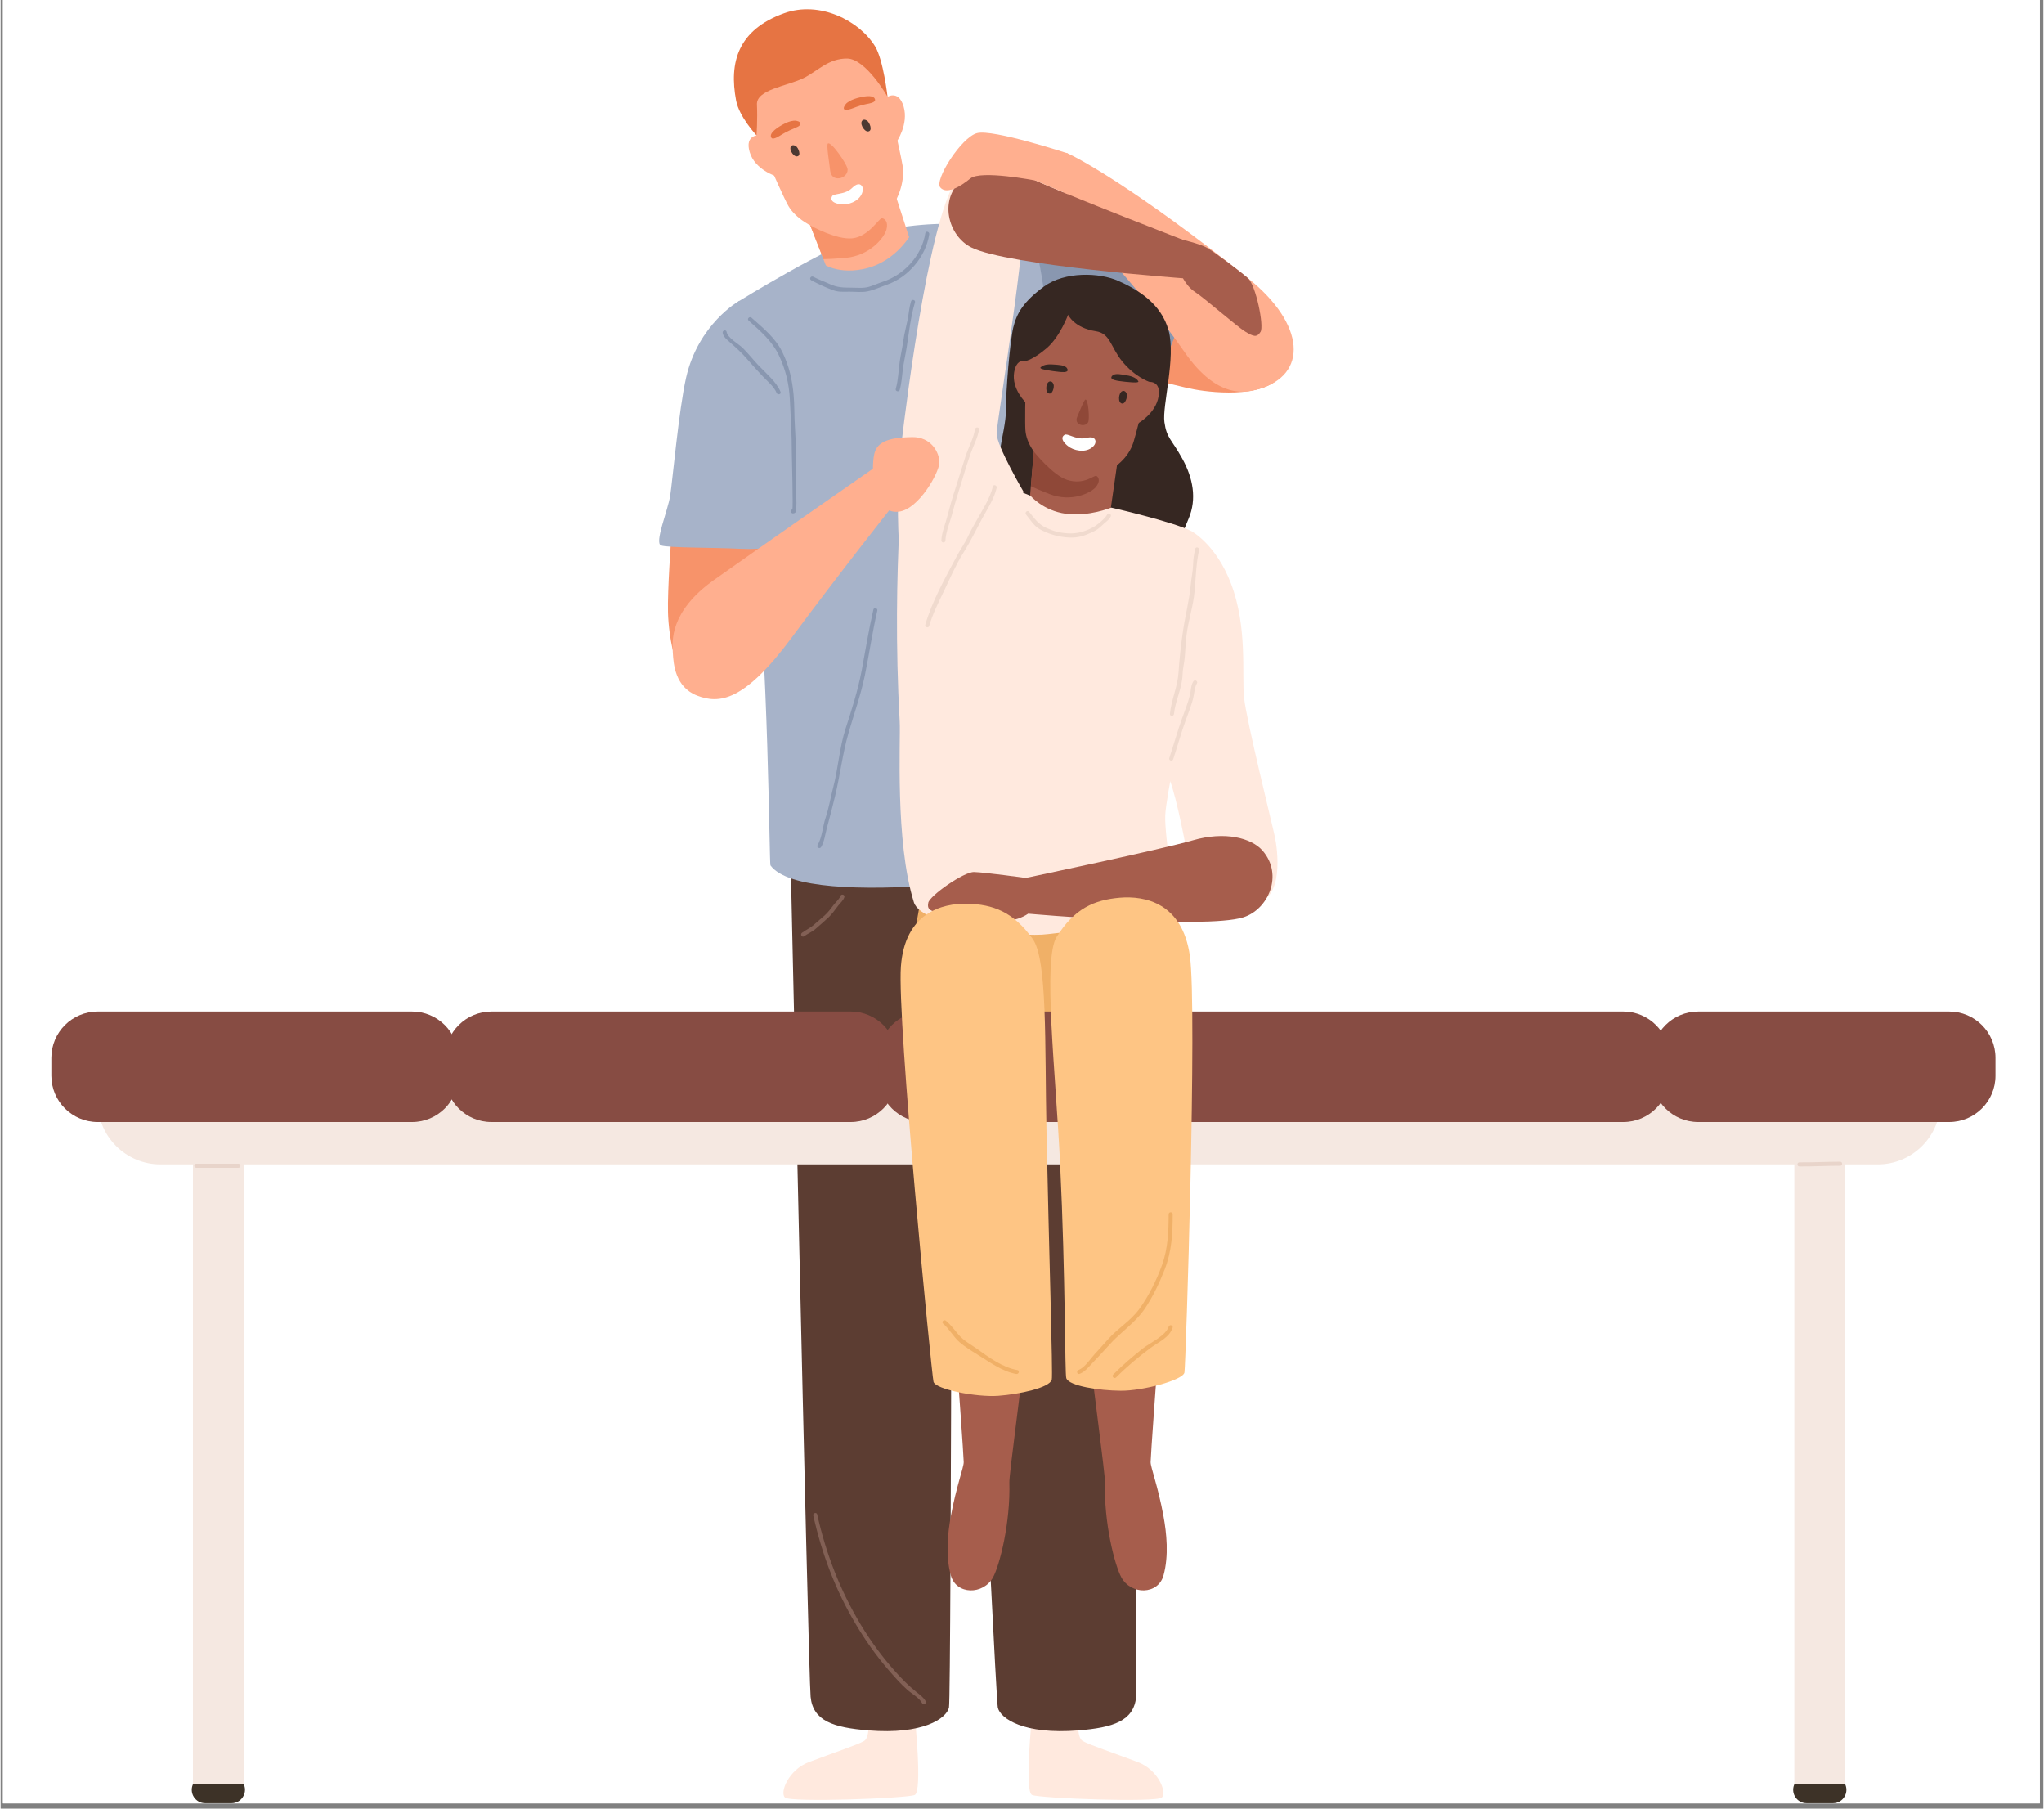 <svg xmlns="http://www.w3.org/2000/svg" xmlns:xlink="http://www.w3.org/1999/xlink" width="260" zoomAndPan="magnify" viewBox="0 0 194.88 172.5" height="230" preserveAspectRatio="xMidYMid meet" version="1.0"><rect x="0" y="0" width="194.88" height="172.5" fill="#808080" stroke="none"/><defs><clipPath id="179b480f6e"><path d="M 0.223 0 L 194.539 0 L 194.539 172 L 0.223 172 Z M 0.223 0 " clip-rule="nonzero"/></clipPath><clipPath id="197e2eb3ce"><path d="M 4.84 96 L 44 96 L 44 108 L 4.84 108 Z M 4.84 96 " clip-rule="nonzero"/></clipPath><clipPath id="704aac78c1"><path d="M 157.48 96.406 L 190.305 96.406 L 190.305 107.094 L 157.48 107.094 Z M 157.48 96.406 " clip-rule="nonzero"/></clipPath><clipPath id="59971449e7"><path d="M 18.223 170.109 L 23.352 170.109 L 23.352 171.984 L 18.223 171.984 Z M 18.223 170.109 " clip-rule="nonzero"/></clipPath><clipPath id="b32358f922"><path d="M 171 170.109 L 176.098 170.109 L 176.098 171.984 L 171 171.984 Z M 171 170.109 " clip-rule="nonzero"/></clipPath></defs><g clip-path="url(#179b480f6e)"><path fill="#ffffff" d="M 0.223 0 L 194.656 0 L 194.656 172 L 0.223 172 Z M 0.223 0 " fill-opacity="1" fill-rule="nonzero"/><path fill="#ffffff" d="M 0.223 0 L 194.656 0 L 194.656 172 L 0.223 172 Z M 0.223 0 " fill-opacity="1" fill-rule="nonzero"/></g><path fill="#ffe9de" d="M 87.203 163.668 C 87.203 163.668 87.965 170.871 87.203 171.199 C 86.438 171.523 75.336 171.934 74.824 171.441 C 74.312 170.953 75.164 168.797 77.117 168.059 C 79.578 167.133 81.711 166.43 82.363 166.059 C 83.02 165.691 82.746 163.668 82.746 163.668 L 87.203 163.668 " fill-opacity="1" fill-rule="nonzero"/><path fill="#5c3d32" d="M 75.219 75.254 C 75.219 75.254 77.051 159.5 77.273 161.828 C 77.496 164.156 79.484 164.773 82.785 165.039 C 88.008 165.461 90.234 163.898 90.473 162.863 C 90.707 161.828 90.781 76.293 90.781 76.293 L 75.219 75.254 " fill-opacity="1" fill-rule="nonzero"/><path fill="#ffe9de" d="M 98.402 163.668 C 98.402 163.668 97.637 170.871 98.402 171.199 C 99.168 171.523 110.27 171.934 110.781 171.441 C 111.293 170.953 110.441 168.797 108.484 168.059 C 106.027 167.133 103.895 166.43 103.238 166.059 C 102.582 165.691 102.855 163.668 102.855 163.668 L 98.402 163.668 " fill-opacity="1" fill-rule="nonzero"/><path fill="#5c3d32" d="M 107.254 74.387 C 107.254 74.387 108.555 159.5 108.332 161.828 C 108.109 164.156 106.121 164.773 102.82 165.039 C 97.598 165.461 95.367 163.898 95.133 162.863 C 94.895 161.828 90.781 75.254 90.781 75.254 L 107.254 74.387 " fill-opacity="1" fill-rule="nonzero"/><path fill="#f7936a" d="M 106.922 35.336 C 106.922 35.336 111.766 36.746 113.871 37.137 C 115.973 37.527 121.125 37.969 122.371 35.449 C 123.613 32.934 121.602 30.641 118.473 29.23 C 115.344 27.82 109.23 26.625 109.23 26.625 L 106.922 35.336 " fill-opacity="1" fill-rule="nonzero"/><path fill="#f7936a" d="M 107.449 43.559 C 107.449 43.559 109.977 53.195 109.887 54.754 C 109.801 56.309 109.199 58.137 106.234 58.602 C 103.266 59.07 100.848 55.965 100.848 55.965 C 100.848 55.965 99.977 45.25 100.23 45.047 C 100.484 44.848 107.449 43.559 107.449 43.559 " fill-opacity="1" fill-rule="nonzero"/><path fill="#8997b0" d="M 87.438 24.539 C 87.438 24.539 91.898 19.863 97.328 21.023 C 100.188 21.633 113.125 26.578 113.285 27.16 C 113.777 28.969 109.715 37.293 109.715 37.293 C 109.715 37.293 90.699 28.449 90.664 27.84 C 90.633 27.23 87.438 24.539 87.438 24.539 " fill-opacity="1" fill-rule="nonzero"/><path fill="#ffaf8f" d="M 119.977 37.121 C 118.953 37.41 116.137 38.207 112.945 33.578 C 108.547 27.203 101.531 20.094 101.531 20.094 C 101.531 20.094 100.949 14.281 101.754 14.613 C 102.562 14.945 108.172 17.879 119.004 26.535 C 124.496 30.926 124.766 35.785 119.977 37.121 " fill-opacity="1" fill-rule="nonzero"/><path fill="#a7b3c9" d="M 70.398 28.742 C 70.398 28.742 78.988 23.434 82.602 22.395 C 89.707 20.355 96.773 21.77 98.223 22.574 C 99.668 23.375 101.293 44.047 101.324 47.672 C 101.359 51.293 101.523 62.367 102.973 65.621 C 104.422 68.875 106.637 81.578 104.453 82.344 C 102.273 83.105 76.715 87.043 73.441 82.535 C 73.328 82.383 73.25 62.5 71.906 51.191 C 70.695 41.008 70.398 28.742 70.398 28.742 " fill-opacity="1" fill-rule="nonzero"/><path fill="#ffaf8f" d="M 86.973 23.555 L 85.82 26.52 L 82.914 28.559 L 78.918 25.809 L 78.496 24.715 L 77.242 21.504 C 77.242 21.5 77.242 21.5 77.242 21.5 L 76.883 20.578 L 79.488 20.691 L 85.25 18.223 L 86.973 23.555 " fill-opacity="1" fill-rule="nonzero"/><path fill="#ffaf8f" d="M 70.75 9.734 C 70.75 9.734 74.434 18.422 75.164 19.66 C 76.52 21.953 80.957 23.031 82.176 22.676 C 82.887 22.469 86.559 19.277 86.047 15.785 C 85.875 14.602 83.598 4.758 83.523 4.652 C 83.449 4.543 75.535 3.312 75.535 3.312 L 70.75 9.734 " fill-opacity="1" fill-rule="nonzero"/><path fill="#4d3932" d="M 76.18 14.465 C 76.125 14.234 75.973 13.992 75.852 13.926 C 75.746 13.871 75.609 13.816 75.492 13.879 C 75.094 14.098 75.594 14.949 75.965 14.918 C 76.203 14.898 76.234 14.691 76.18 14.465 " fill-opacity="1" fill-rule="nonzero"/><path fill="#4d3932" d="M 82.98 12.07 C 82.926 11.832 82.773 11.574 82.648 11.504 C 82.539 11.441 82.398 11.383 82.277 11.445 C 81.855 11.668 82.359 12.559 82.746 12.539 C 82.992 12.523 83.031 12.305 82.98 12.07 " fill-opacity="1" fill-rule="nonzero"/><path fill="#f7936a" d="M 80.805 16.168 C 80.793 15.695 79.211 13.426 78.918 13.695 C 78.766 13.84 79.062 15.551 79.125 16.152 C 79.145 16.359 79.188 16.566 79.305 16.734 C 79.559 17.105 80.137 17.07 80.465 16.82 C 80.719 16.621 80.812 16.398 80.805 16.168 " fill-opacity="1" fill-rule="nonzero"/><path fill="#ffaf8f" d="M 84.473 9.309 C 84.473 9.309 85.637 8.453 86.145 10.156 C 86.652 11.863 85.461 13.555 85.461 13.555 L 84.473 9.309 " fill-opacity="1" fill-rule="nonzero"/><path fill="#ffaf8f" d="M 72.398 12.891 C 72.398 12.891 70.953 12.805 71.461 14.512 C 71.969 16.215 73.992 16.816 73.992 16.816 L 72.398 12.891 " fill-opacity="1" fill-rule="nonzero"/><path fill="#f7936a" d="M 84.508 21.895 C 84.309 22.633 82.965 24.406 80.535 24.602 C 79.559 24.68 78.914 24.711 78.496 24.715 L 77.242 21.504 C 77.355 21.559 79.73 22.887 81.258 22.73 C 82.824 22.566 83.797 20.797 84.074 20.816 C 84.348 20.832 84.707 21.156 84.508 21.895 " fill-opacity="1" fill-rule="nonzero"/><path fill="#e67443" d="M 76.227 11.648 C 76.09 11.531 75.797 11.496 75.668 11.512 C 75.309 11.543 74.953 11.699 74.641 11.867 C 74.348 12.023 73.203 12.672 73.535 13.148 C 73.707 13.395 74.391 12.91 74.543 12.82 C 75.02 12.531 75.496 12.332 76.004 12.109 C 76.09 12.07 76.176 12.027 76.23 11.953 C 76.336 11.816 76.312 11.719 76.227 11.648 " fill-opacity="1" fill-rule="nonzero"/><path fill="#e67443" d="M 80.441 10.293 C 80.461 10.113 80.648 9.887 80.75 9.805 C 81.031 9.582 81.395 9.445 81.734 9.348 C 82.055 9.258 83.328 8.926 83.422 9.5 C 83.469 9.789 82.844 9.875 82.668 9.91 C 82.207 10 81.789 10.133 81.355 10.305 C 81.211 10.359 80.402 10.672 80.441 10.293 " fill-opacity="1" fill-rule="nonzero"/><path fill="#ffffff" d="M 82.145 17.711 C 82.043 17.586 81.875 17.527 81.668 17.613 C 81.453 17.699 81.297 17.883 81.117 18.031 C 80.453 18.578 79.461 18.438 79.316 18.723 C 79.008 19.328 80 19.504 80.395 19.5 C 81.18 19.492 82.121 19.012 82.25 18.168 C 82.277 17.996 82.238 17.824 82.145 17.711 " fill-opacity="1" fill-rule="nonzero"/><path fill="#e67443" d="M 72.113 12.914 C 72.113 12.914 72.219 11.41 72.152 9.969 C 72.09 8.531 75.02 8.223 76.598 7.449 C 77.926 6.797 78.961 5.566 80.758 5.582 C 82.555 5.598 84.613 9.227 84.613 9.227 C 84.613 9.227 84.219 5.719 83.426 4.418 C 81.93 1.969 78.129 0.027 74.73 1.266 C 70.336 2.859 69.48 5.945 70.164 9.582 C 70.453 11.145 72.113 12.914 72.113 12.914 " fill-opacity="1" fill-rule="nonzero"/><path fill="#f7936a" d="M 63.977 51.254 C 63.977 51.254 63.609 56.277 63.668 58.414 C 63.723 60.551 64.367 65.676 67.09 66.363 C 69.816 67.051 71.641 64.609 72.371 61.258 C 73.098 57.91 72.992 51.688 72.992 51.688 L 63.977 51.254 " fill-opacity="1" fill-rule="nonzero"/><path fill="#a7b3c9" d="M 70.449 28.703 C 70.449 28.703 66.547 30.902 65.391 36.035 C 64.699 39.109 64.098 45.84 63.879 47.27 C 63.656 48.699 62.352 51.781 63.004 52.023 C 63.66 52.262 68 52.211 70.527 52.34 C 73.059 52.465 74.34 52.043 74.137 51.66 C 73.934 51.277 73.98 33.809 73.645 33.297 C 73.309 32.793 70.449 28.703 70.449 28.703 " fill-opacity="1" fill-rule="nonzero"/><path fill="#ffaf8f" d="M 64.129 62.27 C 64.062 61.211 63.793 58.344 68.047 55.32 C 72.301 52.297 83.219 44.703 83.219 44.703 L 85.035 48.34 C 85.035 48.34 79.988 54.707 75.469 60.812 C 70.949 66.918 68.562 67.156 66.449 66.344 C 64.34 65.531 64.191 63.324 64.129 62.27 " fill-opacity="1" fill-rule="nonzero"/><path fill="#a7b3c9" d="M 78.266 25.039 C 78.266 25.039 79.633 26.168 82.219 25.676 C 85.559 25.043 86.977 22.059 87.051 22.051 C 87.121 22.039 89.246 22.609 89.32 22.992 C 89.391 23.375 89.434 25.719 88.039 26.512 C 86.641 27.305 85.863 27.469 84.809 27.98 C 83.754 28.488 83.086 29.035 82.234 29.062 C 81.379 29.094 79.816 28.043 79.109 27.605 C 78.402 27.164 78.266 25.039 78.266 25.039 " fill-opacity="1" fill-rule="nonzero"/><path fill="#a65d4c" d="M 104.141 130.914 C 104.078 131.109 105.379 140.594 105.355 141.371 C 105.242 145.219 106.281 149.281 106.918 150.445 C 107.84 152.133 110.426 152.129 110.941 150.254 C 111.461 148.375 111.23 146.195 110.941 144.625 C 110.41 141.715 109.711 139.969 109.711 139.453 C 109.711 138.934 110.297 130.914 110.297 130.914 L 104.141 130.914 " fill-opacity="1" fill-rule="nonzero"/><path fill="#f0b067" d="M 87.871 85.352 C 87.871 85.352 86.066 94.312 86.605 96.477 C 87.141 98.641 113.133 97.672 113.133 97.672 C 113.133 97.672 113.09 93.207 112.211 89.715 C 111.332 86.223 111.234 84.867 111.234 84.867 L 87.871 85.352 " fill-opacity="1" fill-rule="nonzero"/><path fill="#362722" d="M 96.609 31.23 C 96.93 29.895 97.566 28.773 99.543 27.324 C 101.523 25.879 104.824 25.98 106.637 26.793 C 108.445 27.602 110.719 28.922 111.426 31.527 C 112.133 34.133 110.805 38.707 111.027 40.262 C 111.246 41.812 111.684 41.848 112.715 43.711 C 113.75 45.57 114.145 47.578 113.328 49.484 C 112.512 51.387 111.332 55.363 105.91 55.117 C 100.484 54.867 96.621 48.988 95.551 46.91 C 94.477 44.832 95.91 41.207 95.902 39.219 C 95.898 37.227 96.289 32.57 96.609 31.23 " fill-opacity="1" fill-rule="nonzero"/><path fill="#a65d4c" d="M 105.816 49.133 L 103.645 51.137 L 100.383 51.652 L 98.172 47.727 L 98.262 46.641 L 98.531 43.449 C 98.527 43.441 98.527 43.441 98.527 43.441 L 98.609 42.531 L 100.738 43.684 L 106.559 43.973 L 105.816 49.133 " fill-opacity="1" fill-rule="nonzero"/><path fill="#a65d4c" d="M 97.918 30.969 C 97.918 30.969 97.664 39.715 97.766 41.047 C 97.961 43.512 101.137 45.629 102.301 45.828 C 102.977 45.945 107.074 45.297 108.074 42.172 C 108.418 41.113 110.688 32.051 110.668 31.93 C 110.652 31.812 104.539 27.555 104.539 27.555 L 97.918 30.969 " fill-opacity="1" fill-rule="nonzero"/><path fill="#362722" d="M 107.332 38.215 C 107.441 37.992 107.48 37.699 107.43 37.566 C 107.379 37.449 107.309 37.316 107.176 37.289 C 106.707 37.199 106.543 38.211 106.859 38.434 C 107.062 38.578 107.23 38.43 107.332 38.215 " fill-opacity="1" fill-rule="nonzero"/><path fill="#8f4838" d="M 103.75 40.27 C 103.91 39.984 103.762 38.051 103.492 38.109 C 103.348 38.145 102.918 39.281 102.742 39.668 C 102.68 39.797 102.633 39.938 102.645 40.082 C 102.664 40.395 103.027 40.578 103.312 40.543 C 103.539 40.516 103.672 40.414 103.75 40.27 " fill-opacity="1" fill-rule="nonzero"/><path fill="#a65d4c" d="M 109.418 36.434 C 109.418 36.434 110.738 36.191 110.465 37.824 C 110.191 39.453 108.504 40.383 108.504 40.383 L 109.418 36.434 " fill-opacity="1" fill-rule="nonzero"/><path fill="#a65d4c" d="M 98.137 34.531 C 98.137 34.531 96.965 33.871 96.691 35.504 C 96.418 37.133 97.863 38.461 97.863 38.461 L 98.137 34.531 " fill-opacity="1" fill-rule="nonzero"/><path fill="#8f4838" d="M 104.465 46.473 C 104 47.008 102.152 47.941 100.043 47.113 C 99.195 46.781 98.645 46.543 98.293 46.375 L 98.562 43.062 C 98.633 43.156 100.387 45.336 101.746 45.77 C 103.398 46.297 104.324 45.266 104.547 45.395 C 104.77 45.52 104.934 45.938 104.465 46.473 " fill-opacity="1" fill-rule="nonzero"/><path fill="#f5e8e1" d="M 179.07 111.059 L 15.254 111.059 C 11.945 111.059 9.262 108.379 9.262 105.074 L 185.062 105.074 C 185.062 108.379 182.379 111.059 179.07 111.059 " fill-opacity="1" fill-rule="nonzero"/><g clip-path="url(#197e2eb3ce)"><path fill="#874c43" d="M 39.25 107.016 L 9.262 107.016 C 6.82 107.016 4.84 105.039 4.84 102.602 L 4.84 100.891 C 4.84 98.453 6.82 96.477 9.262 96.477 L 39.25 96.477 C 41.691 96.477 43.672 98.453 43.672 100.891 L 43.672 102.602 C 43.672 105.039 41.691 107.016 39.25 107.016 " fill-opacity="1" fill-rule="nonzero"/></g><path fill="#874c43" d="M 81.094 107.016 L 46.828 107.016 C 44.387 107.016 42.406 105.039 42.406 102.602 L 42.406 100.891 C 42.406 98.453 44.387 96.477 46.828 96.477 L 81.094 96.477 C 83.535 96.477 85.512 98.453 85.512 100.891 L 85.512 102.602 C 85.512 105.039 83.535 107.016 81.094 107.016 " fill-opacity="1" fill-rule="nonzero"/><path fill="#874c43" d="M 154.801 107.016 L 88.152 107.016 C 85.711 107.016 83.73 105.039 83.73 102.602 L 83.73 100.891 C 83.73 98.453 85.711 96.477 88.152 96.477 L 154.801 96.477 C 157.242 96.477 159.219 98.453 159.219 100.891 L 159.219 102.602 C 159.219 105.039 157.242 107.016 154.801 107.016 " fill-opacity="1" fill-rule="nonzero"/><g clip-path="url(#704aac78c1)"><path fill="#874c43" d="M 185.891 107.016 L 161.957 107.016 C 159.512 107.016 157.535 105.039 157.535 102.602 L 157.535 100.891 C 157.535 98.453 159.512 96.477 161.957 96.477 L 185.891 96.477 C 188.332 96.477 190.309 98.453 190.309 100.891 L 190.309 102.602 C 190.309 105.039 188.332 107.016 185.891 107.016 " fill-opacity="1" fill-rule="nonzero"/></g><path fill="#f5e8e1" d="M 23.203 171.012 L 18.348 171.012 L 18.348 109.895 L 23.203 109.895 L 23.203 171.012 " fill-opacity="1" fill-rule="nonzero"/><g clip-path="url(#59971449e7)"><path fill="#3d3227" d="M 22.031 171.984 L 19.516 171.984 C 18.598 171.984 17.977 171.043 18.34 170.199 L 18.344 170.188 L 23.203 170.188 L 23.211 170.199 C 23.57 171.043 22.953 171.984 22.031 171.984 " fill-opacity="1" fill-rule="nonzero"/></g><path fill="#f5e8e1" d="M 171.121 171.012 L 175.977 171.012 L 175.977 109.895 L 171.121 109.895 L 171.121 171.012 " fill-opacity="1" fill-rule="nonzero"/><g clip-path="url(#b32358f922)"><path fill="#3d3227" d="M 172.293 171.984 L 174.809 171.984 C 175.727 171.984 176.348 171.043 175.984 170.199 L 175.98 170.188 L 171.117 170.188 L 171.113 170.199 C 170.754 171.043 171.371 171.984 172.293 171.984 " fill-opacity="1" fill-rule="nonzero"/></g><path fill="#e8d4ca" d="M 22.688 110.992 L 18.668 110.992 C 18.418 110.992 18.418 111.383 18.668 111.383 L 22.688 111.383 C 22.938 111.383 22.938 110.992 22.688 110.992 " fill-opacity="1" fill-rule="nonzero"/><path fill="#e8d4ca" d="M 175.492 110.801 C 174.199 110.801 172.887 110.875 171.605 110.863 C 171.355 110.863 171.355 111.25 171.605 111.254 C 172.887 111.262 174.199 111.188 175.492 111.188 C 175.742 111.188 175.742 110.801 175.492 110.801 " fill-opacity="1" fill-rule="nonzero"/><path fill="#ffffff" d="M 104.449 42.051 C 104.426 41.887 104.312 41.754 104.09 41.719 C 103.863 41.684 103.633 41.762 103.402 41.797 C 102.551 41.926 101.773 41.297 101.504 41.469 C 100.93 41.828 101.688 42.488 102.031 42.688 C 102.707 43.082 103.762 43.156 104.305 42.496 C 104.418 42.359 104.469 42.195 104.449 42.051 " fill-opacity="1" fill-rule="nonzero"/><path fill="#362722" d="M 105.961 35.996 C 105.965 35.945 106 35.891 106.066 35.824 C 106.336 35.566 106.945 35.723 107.285 35.773 C 107.746 35.84 108.344 35.988 108.539 36.371 C 108.621 36.523 107.965 36.469 107.898 36.465 C 107.496 36.438 107.098 36.398 106.699 36.34 C 106.477 36.305 105.934 36.23 105.961 35.996 " fill-opacity="1" fill-rule="nonzero"/><path fill="#362722" d="M 101.836 30.02 C 101.836 30.02 101.066 32.121 99.801 33.203 C 98.535 34.285 97.828 34.422 97.828 34.422 L 97.617 30.363 L 104.488 27.203 L 110.883 31.746 L 109.961 35.961 L 109.578 36.418 C 109.578 36.418 108.211 35.961 106.996 34.465 C 105.863 33.066 105.879 31.805 104.473 31.59 C 102.41 31.277 101.836 30.02 101.836 30.02 " fill-opacity="1" fill-rule="nonzero"/><path fill="#ffe9de" d="M 98.25 47.285 C 98.25 47.285 99.453 48.711 101.629 49.004 C 103.805 49.297 105.945 48.418 105.945 48.418 C 105.586 48.316 112.039 49.801 113.617 50.672 C 114.137 50.957 113.605 62.859 113.219 65.625 C 112.832 68.391 111.195 75.824 111.105 77.766 C 111.016 79.703 112.199 86.684 111.93 87.449 C 111.664 88.215 102.367 88.758 99.887 89.098 C 97.406 89.438 87.871 88.453 87.125 86.055 C 85.305 80.219 85.871 70.555 85.773 68.844 C 84.949 54.156 86.34 42.504 86.34 42.504 L 98.25 47.285 " fill-opacity="1" fill-rule="nonzero"/><path fill="#a65d4c" d="M 97.449 130.914 C 97.512 131.109 96.211 140.594 96.234 141.371 C 96.348 145.219 95.312 149.281 94.676 150.445 C 93.75 152.133 91.168 152.129 90.648 150.254 C 90.129 148.375 90.359 146.195 90.648 144.625 C 91.184 141.715 91.879 139.969 91.879 139.453 C 91.879 138.934 91.297 130.914 91.297 130.914 L 97.449 130.914 " fill-opacity="1" fill-rule="nonzero"/><path fill="#ffe9de" d="M 113.617 50.672 C 113.617 50.672 115.945 51.91 117.371 55.641 C 118.98 59.84 118.398 64.316 118.625 66.527 C 118.848 68.738 121.367 78.824 121.578 79.871 C 121.789 80.914 122.535 85.867 119.535 86.184 C 116.539 86.5 113.512 85.375 113.32 82.5 C 113.234 81.207 112.137 75.922 111.578 74.523 C 111.023 73.121 109.395 69.805 109.188 68.68 C 108.98 67.559 107.855 62.18 107.848 60.887 C 107.844 59.59 113.617 50.672 113.617 50.672 " fill-opacity="1" fill-rule="nonzero"/><path fill="#a65d4c" d="M 97.801 83.734 C 97.801 83.734 93.859 83.191 92.863 83.168 C 91.867 83.148 88.629 85.441 88.5 86.098 C 88.371 86.75 88.684 86.887 89.574 87.074 C 90.465 87.258 94.734 87.012 95.68 87.57 C 96.621 88.129 98.031 87.145 98.031 87.145 C 98.031 87.145 100.168 85.008 100.129 84.836 C 100.09 84.664 97.801 83.734 97.801 83.734 " fill-opacity="1" fill-rule="nonzero"/><path fill="#fec584" d="M 92.211 86.195 C 89.781 86.145 86.27 87.082 85.887 92.176 C 85.504 97.27 88.816 131.059 88.996 131.785 C 89.176 132.516 93.121 133.277 95.168 133.129 C 97.211 132.977 100.07 132.363 100.281 131.59 C 100.398 131.152 100.008 119.109 99.777 107.953 C 99.602 99.492 99.879 91.535 98.453 89.543 C 96.59 86.938 94.637 86.25 92.211 86.195 " fill-opacity="1" fill-rule="nonzero"/><path fill="#a65d4c" d="M 120.387 81.125 C 119.324 79.91 116.789 79.262 113.75 80.141 C 110.711 81.023 97.801 83.734 97.801 83.734 L 98.031 87.145 C 98.031 87.145 114.836 88.641 118.535 87.5 C 120.926 86.762 122.418 83.453 120.387 81.125 " fill-opacity="1" fill-rule="nonzero"/><path fill="#fec584" d="M 106.758 85.621 C 109.176 85.414 112.742 86.117 113.457 91.176 C 114.168 96.234 113.066 130.168 112.938 130.906 C 112.805 131.645 108.914 132.664 106.867 132.645 C 104.816 132.629 101.922 132.199 101.664 131.445 C 101.52 131.027 101.602 121.922 101.078 111.066 C 100.656 102.25 99.402 91.531 100.742 89.367 C 102.434 86.645 104.336 85.832 106.758 85.621 " fill-opacity="1" fill-rule="nonzero"/><path fill="#ffe9de" d="M 86.223 57.449 C 86.223 57.449 85.051 49.77 85.93 42.375 C 86.441 38.066 88.875 18.461 91.738 16.547 C 94.48 14.715 96.312 16.492 97.484 17.605 C 98.66 18.719 95.027 40.168 95.02 41.34 C 95.016 42.516 97.605 46.934 97.605 46.934 L 86.223 57.449 " fill-opacity="1" fill-rule="nonzero"/><path fill="#a65d4c" d="M 115.008 23.59 C 115.691 23.957 118.262 25.875 119.004 26.535 C 119.746 27.199 120.551 31.086 120.199 31.652 C 119.844 32.215 119.523 32.105 118.746 31.633 C 117.965 31.164 114.859 28.438 113.941 27.84 C 112.957 27.203 112.512 25.926 112.512 25.926 L 112.551 22.812 C 112.551 22.812 114.328 23.227 115.008 23.59 " fill-opacity="1" fill-rule="nonzero"/><path fill="#a65d4c" d="M 91.816 17.02 C 93.059 15.988 95.664 15.754 98.523 17.113 C 101.379 18.469 113.688 23.219 113.688 23.219 L 112.91 26.547 C 112.91 26.547 96.082 25.324 92.613 23.605 C 90.375 22.492 89.434 18.988 91.816 17.02 " fill-opacity="1" fill-rule="nonzero"/><path fill="#f0b067" d="M 96.996 130.672 C 95.598 130.438 94.23 129.426 93.109 128.625 C 92.508 128.199 91.891 127.883 91.406 127.32 C 91.016 126.859 90.645 126.355 90.184 125.969 C 89.996 125.809 89.719 126.078 89.91 126.242 C 90.512 126.754 90.883 127.492 91.473 128.008 C 91.957 128.43 92.617 128.84 93.156 129.172 C 94.289 129.867 95.547 130.82 96.895 131.047 C 97.141 131.086 97.246 130.711 96.996 130.672 " fill-opacity="1" fill-rule="nonzero"/><path fill="#f0b067" d="M 111.43 115.812 C 111.426 117.477 111.363 119.062 110.801 120.648 C 110.305 122.047 109.5 123.664 108.625 124.855 C 107.789 126 106.625 126.652 105.699 127.684 C 105.258 128.176 104.824 128.668 104.371 129.156 C 103.953 129.605 103.43 130.449 102.828 130.664 C 102.594 130.746 102.695 131.121 102.93 131.035 C 103.402 130.871 103.762 130.426 104.098 130.066 C 104.656 129.48 105.223 128.875 105.762 128.273 C 106.859 127.043 108.258 126.168 109.191 124.77 C 109.93 123.664 110.578 122.301 111.059 121.059 C 111.727 119.344 111.816 117.629 111.816 115.812 C 111.816 115.562 111.43 115.562 111.43 115.812 " fill-opacity="1" fill-rule="nonzero"/><path fill="#f0b067" d="M 111.434 126.531 C 111.141 127.41 109.66 128.07 108.957 128.621 C 107.98 129.391 107.012 130.223 106.141 131.102 C 105.965 131.277 106.242 131.555 106.418 131.375 C 107.418 130.367 108.578 129.395 109.723 128.547 C 110.48 127.988 111.488 127.59 111.809 126.633 C 111.891 126.395 111.516 126.293 111.434 126.531 " fill-opacity="1" fill-rule="nonzero"/><path fill="#f0dace" d="M 113.965 52.344 C 113.844 52.875 113.777 53.305 113.762 53.855 C 113.746 54.504 113.594 55.121 113.539 55.762 C 113.406 57.227 113.031 58.637 112.812 60.09 C 112.613 61.422 112.457 62.812 112.371 64.148 C 112.281 65.523 111.688 66.727 111.551 68.082 C 111.523 68.328 111.914 68.344 111.938 68.098 C 112.07 66.797 112.719 65.648 112.758 64.328 C 112.773 63.77 112.918 63.238 112.969 62.68 C 113.031 61.945 113.051 61.211 113.148 60.477 C 113.328 59.121 113.777 57.789 113.902 56.43 C 114.02 55.145 114.047 53.719 114.336 52.461 C 114.391 52.219 114.02 52.098 113.965 52.344 " fill-opacity="1" fill-rule="nonzero"/><path fill="#f0dace" d="M 113.793 64.977 C 113.531 65.363 113.57 65.852 113.453 66.305 C 113.27 67.035 113 67.734 112.738 68.441 C 112.27 69.711 111.922 71.023 111.492 72.301 C 111.414 72.535 111.781 72.656 111.863 72.418 C 112.273 71.195 112.602 69.938 113.051 68.719 C 113.293 68.055 113.547 67.398 113.742 66.715 C 113.852 66.336 113.906 65.504 114.121 65.188 C 114.262 64.98 113.934 64.77 113.793 64.977 " fill-opacity="1" fill-rule="nonzero"/><path fill="#f0dace" d="M 94.656 46.406 C 94.406 47.504 93.652 48.656 93.105 49.641 C 92.84 50.117 92.566 50.574 92.336 51.07 C 92.004 51.789 91.566 52.387 91.199 53.082 C 90.102 55.148 88.867 57.328 88.215 59.578 C 88.148 59.82 88.516 59.941 88.586 59.699 C 88.918 58.543 89.461 57.488 89.977 56.41 C 90.551 55.203 91.137 53.852 91.848 52.723 C 92.488 51.711 93.008 50.641 93.57 49.582 C 94.082 48.621 94.785 47.594 95.023 46.527 C 95.082 46.285 94.711 46.164 94.656 46.406 " fill-opacity="1" fill-rule="nonzero"/><path fill="#f0dace" d="M 92.953 40.945 C 92.809 41.844 92.328 42.672 92.047 43.539 C 91.723 44.531 91.43 45.539 91.105 46.531 C 90.801 47.441 90.551 48.344 90.309 49.273 C 90.117 50.012 89.781 50.785 89.746 51.543 C 89.734 51.793 90.121 51.812 90.133 51.562 C 90.172 50.688 90.602 49.73 90.816 48.879 C 91.066 47.883 91.387 46.934 91.68 45.953 C 91.953 45.02 92.246 44.082 92.574 43.164 C 92.844 42.422 93.215 41.746 93.344 40.961 C 93.383 40.715 92.992 40.699 92.953 40.945 " fill-opacity="1" fill-rule="nonzero"/><path fill="#f0dace" d="M 105.574 49.062 C 105.363 49.488 104.555 50.125 104.16 50.324 C 103.406 50.715 102.672 50.922 101.816 50.871 C 101.066 50.828 100.469 50.676 99.793 50.367 C 98.965 49.988 98.66 49.473 98.113 48.812 C 97.953 48.617 97.668 48.879 97.824 49.074 C 98.371 49.734 98.582 50.234 99.395 50.617 C 100.246 51.02 101.012 51.219 101.945 51.27 C 102.801 51.312 103.441 51.09 104.211 50.727 C 104.586 50.551 104.844 50.348 105.133 50.059 C 105.406 49.789 105.73 49.617 105.902 49.273 C 106.016 49.051 105.688 48.84 105.574 49.062 " fill-opacity="1" fill-rule="nonzero"/><path fill="#362722" d="M 100.379 37.262 C 100.473 37.043 100.5 36.758 100.441 36.633 C 100.391 36.523 100.316 36.398 100.184 36.383 C 99.734 36.312 99.617 37.293 99.934 37.492 C 100.133 37.621 100.289 37.477 100.379 37.262 " fill-opacity="1" fill-rule="nonzero"/><path fill="#362722" d="M 101.797 35.316 C 101.801 35.266 101.785 35.203 101.734 35.125 C 101.539 34.809 100.91 34.812 100.566 34.777 C 100.102 34.73 99.488 34.73 99.203 35.055 C 99.09 35.184 99.738 35.289 99.801 35.301 C 100.199 35.371 100.594 35.43 100.996 35.469 C 101.223 35.492 101.766 35.547 101.797 35.316 " fill-opacity="1" fill-rule="nonzero"/><path fill="#ffaf8f" d="M 83.422 43.043 C 83.824 41.98 85.109 41.723 86.945 41.688 C 88.785 41.652 89.59 43.191 89.555 44.145 C 89.52 45.098 87.594 48.57 85.691 48.801 C 82.98 49.133 83.016 44.105 83.422 43.043 " fill-opacity="1" fill-rule="nonzero"/><path fill="#ffaf8f" d="M 101.797 14.629 C 101.797 14.629 94.66 12.289 93.145 12.699 C 91.633 13.109 89.062 17.184 89.641 17.875 C 90.215 18.566 91.516 17.848 92.512 17.023 C 93.508 16.199 98.715 17.219 98.715 17.219 L 101.797 18.516 L 101.797 14.629 " fill-opacity="1" fill-rule="nonzero"/><path fill="#8997b0" d="M 88.215 22.238 C 87.887 24.387 86.184 26.219 84.164 26.871 C 83.719 27.016 83.289 27.219 82.844 27.352 C 82.297 27.512 81.68 27.434 81.117 27.434 C 80.359 27.434 79.809 27.414 79.109 27.094 C 78.578 26.848 78.043 26.672 77.523 26.391 C 77.301 26.273 77.105 26.609 77.328 26.727 C 77.977 27.078 78.664 27.391 79.352 27.656 C 79.91 27.867 80.359 27.828 80.957 27.82 C 81.523 27.816 82.145 27.902 82.699 27.789 C 83.309 27.668 83.953 27.363 84.547 27.156 C 86.57 26.457 88.266 24.488 88.59 22.344 C 88.629 22.098 88.254 21.992 88.215 22.238 " fill-opacity="1" fill-rule="nonzero"/><path fill="#8997b0" d="M 75.871 46.484 L 75.871 43.352 C 75.871 42.434 75.832 41.535 75.773 40.625 C 75.707 39.641 75.742 38.645 75.652 37.664 C 75.52 36.219 75.227 34.922 74.59 33.609 C 73.93 32.242 72.754 31.297 71.637 30.305 C 71.449 30.137 71.172 30.41 71.359 30.578 C 72.5 31.59 73.621 32.551 74.27 33.941 C 74.898 35.289 75.215 36.605 75.293 38.094 C 75.383 39.785 75.48 41.488 75.48 43.18 C 75.48 43.641 75.625 48.57 75.527 48.59 C 75.281 48.641 75.387 49.012 75.629 48.965 C 75.656 48.957 75.684 48.953 75.711 48.945 C 75.773 48.934 75.836 48.871 75.848 48.812 C 75.996 48.062 75.871 47.246 75.871 46.484 " fill-opacity="1" fill-rule="nonzero"/><path fill="#8997b0" d="M 74.406 37.375 C 74.02 36.414 72.965 35.562 72.27 34.816 C 71.773 34.285 71.316 33.711 70.805 33.195 C 70.395 32.789 69.355 32.246 69.258 31.652 C 69.215 31.406 68.84 31.508 68.883 31.754 C 68.945 32.133 69.293 32.402 69.57 32.645 C 70.191 33.188 70.75 33.699 71.285 34.328 C 71.738 34.863 72.227 35.383 72.707 35.895 C 73.148 36.363 73.785 36.867 74.031 37.477 C 74.125 37.707 74.5 37.605 74.406 37.375 " fill-opacity="1" fill-rule="nonzero"/><path fill="#8997b0" d="M 83.262 58.137 C 82.82 60.059 82.512 62.016 82.145 63.953 C 81.785 65.832 81.207 67.668 80.613 69.484 C 80.016 71.32 79.91 73.285 79.418 75.145 C 79.164 76.102 79.016 77.074 78.699 78.008 C 78.43 78.797 78.371 79.883 77.938 80.598 C 77.805 80.809 78.145 81.004 78.273 80.793 C 78.586 80.277 78.668 79.543 78.828 78.965 C 79.105 77.945 79.363 76.953 79.609 75.926 C 80.086 73.949 80.32 71.891 80.883 69.934 C 81.414 68.086 82.066 66.281 82.453 64.395 C 82.871 62.348 83.168 60.273 83.637 58.238 C 83.691 57.996 83.316 57.891 83.262 58.137 " fill-opacity="1" fill-rule="nonzero"/><path fill="#8997b0" d="M 86.855 28.738 C 86.672 29.34 86.648 29.875 86.527 30.496 C 86.398 31.152 86.215 31.789 86.125 32.453 C 86.035 33.129 85.875 33.793 85.777 34.465 C 85.652 35.332 85.641 36.242 85.398 37.082 C 85.328 37.324 85.703 37.426 85.773 37.188 C 85.949 36.574 85.984 35.945 86.062 35.316 C 86.152 34.57 86.328 33.848 86.441 33.109 C 86.656 31.719 86.82 30.188 87.23 28.844 C 87.305 28.605 86.93 28.5 86.855 28.738 " fill-opacity="1" fill-rule="nonzero"/><path fill="#826055" d="M 80.121 85.461 C 80.043 85.711 79.625 86.102 79.473 86.305 C 79.199 86.664 78.949 87.008 78.613 87.312 C 78.301 87.59 77.973 87.848 77.668 88.133 C 77.289 88.488 76.863 88.668 76.453 88.965 C 76.25 89.113 76.445 89.449 76.648 89.301 C 77.016 89.035 77.426 88.883 77.766 88.578 C 78.168 88.219 78.59 87.875 78.98 87.504 C 79.332 87.168 79.598 86.773 79.895 86.391 C 80.102 86.117 80.395 85.891 80.496 85.562 C 80.566 85.324 80.191 85.223 80.121 85.461 " fill-opacity="1" fill-rule="nonzero"/><path fill="#826055" d="M 88.246 162.25 C 88.051 161.887 87.695 161.641 87.379 161.387 C 86.625 160.785 85.965 160.109 85.324 159.391 C 84.102 158.02 83.023 156.551 82.074 154.98 C 80.082 151.676 78.746 148.203 77.902 144.445 C 77.848 144.199 77.473 144.305 77.527 144.547 C 78.352 148.223 79.633 151.629 81.559 154.871 C 82.453 156.379 83.453 157.809 84.594 159.145 C 85.195 159.844 85.809 160.551 86.496 161.164 C 86.938 161.555 87.625 161.91 87.91 162.445 C 88.031 162.664 88.367 162.469 88.246 162.25 " fill-opacity="1" fill-rule="nonzero"/></svg>